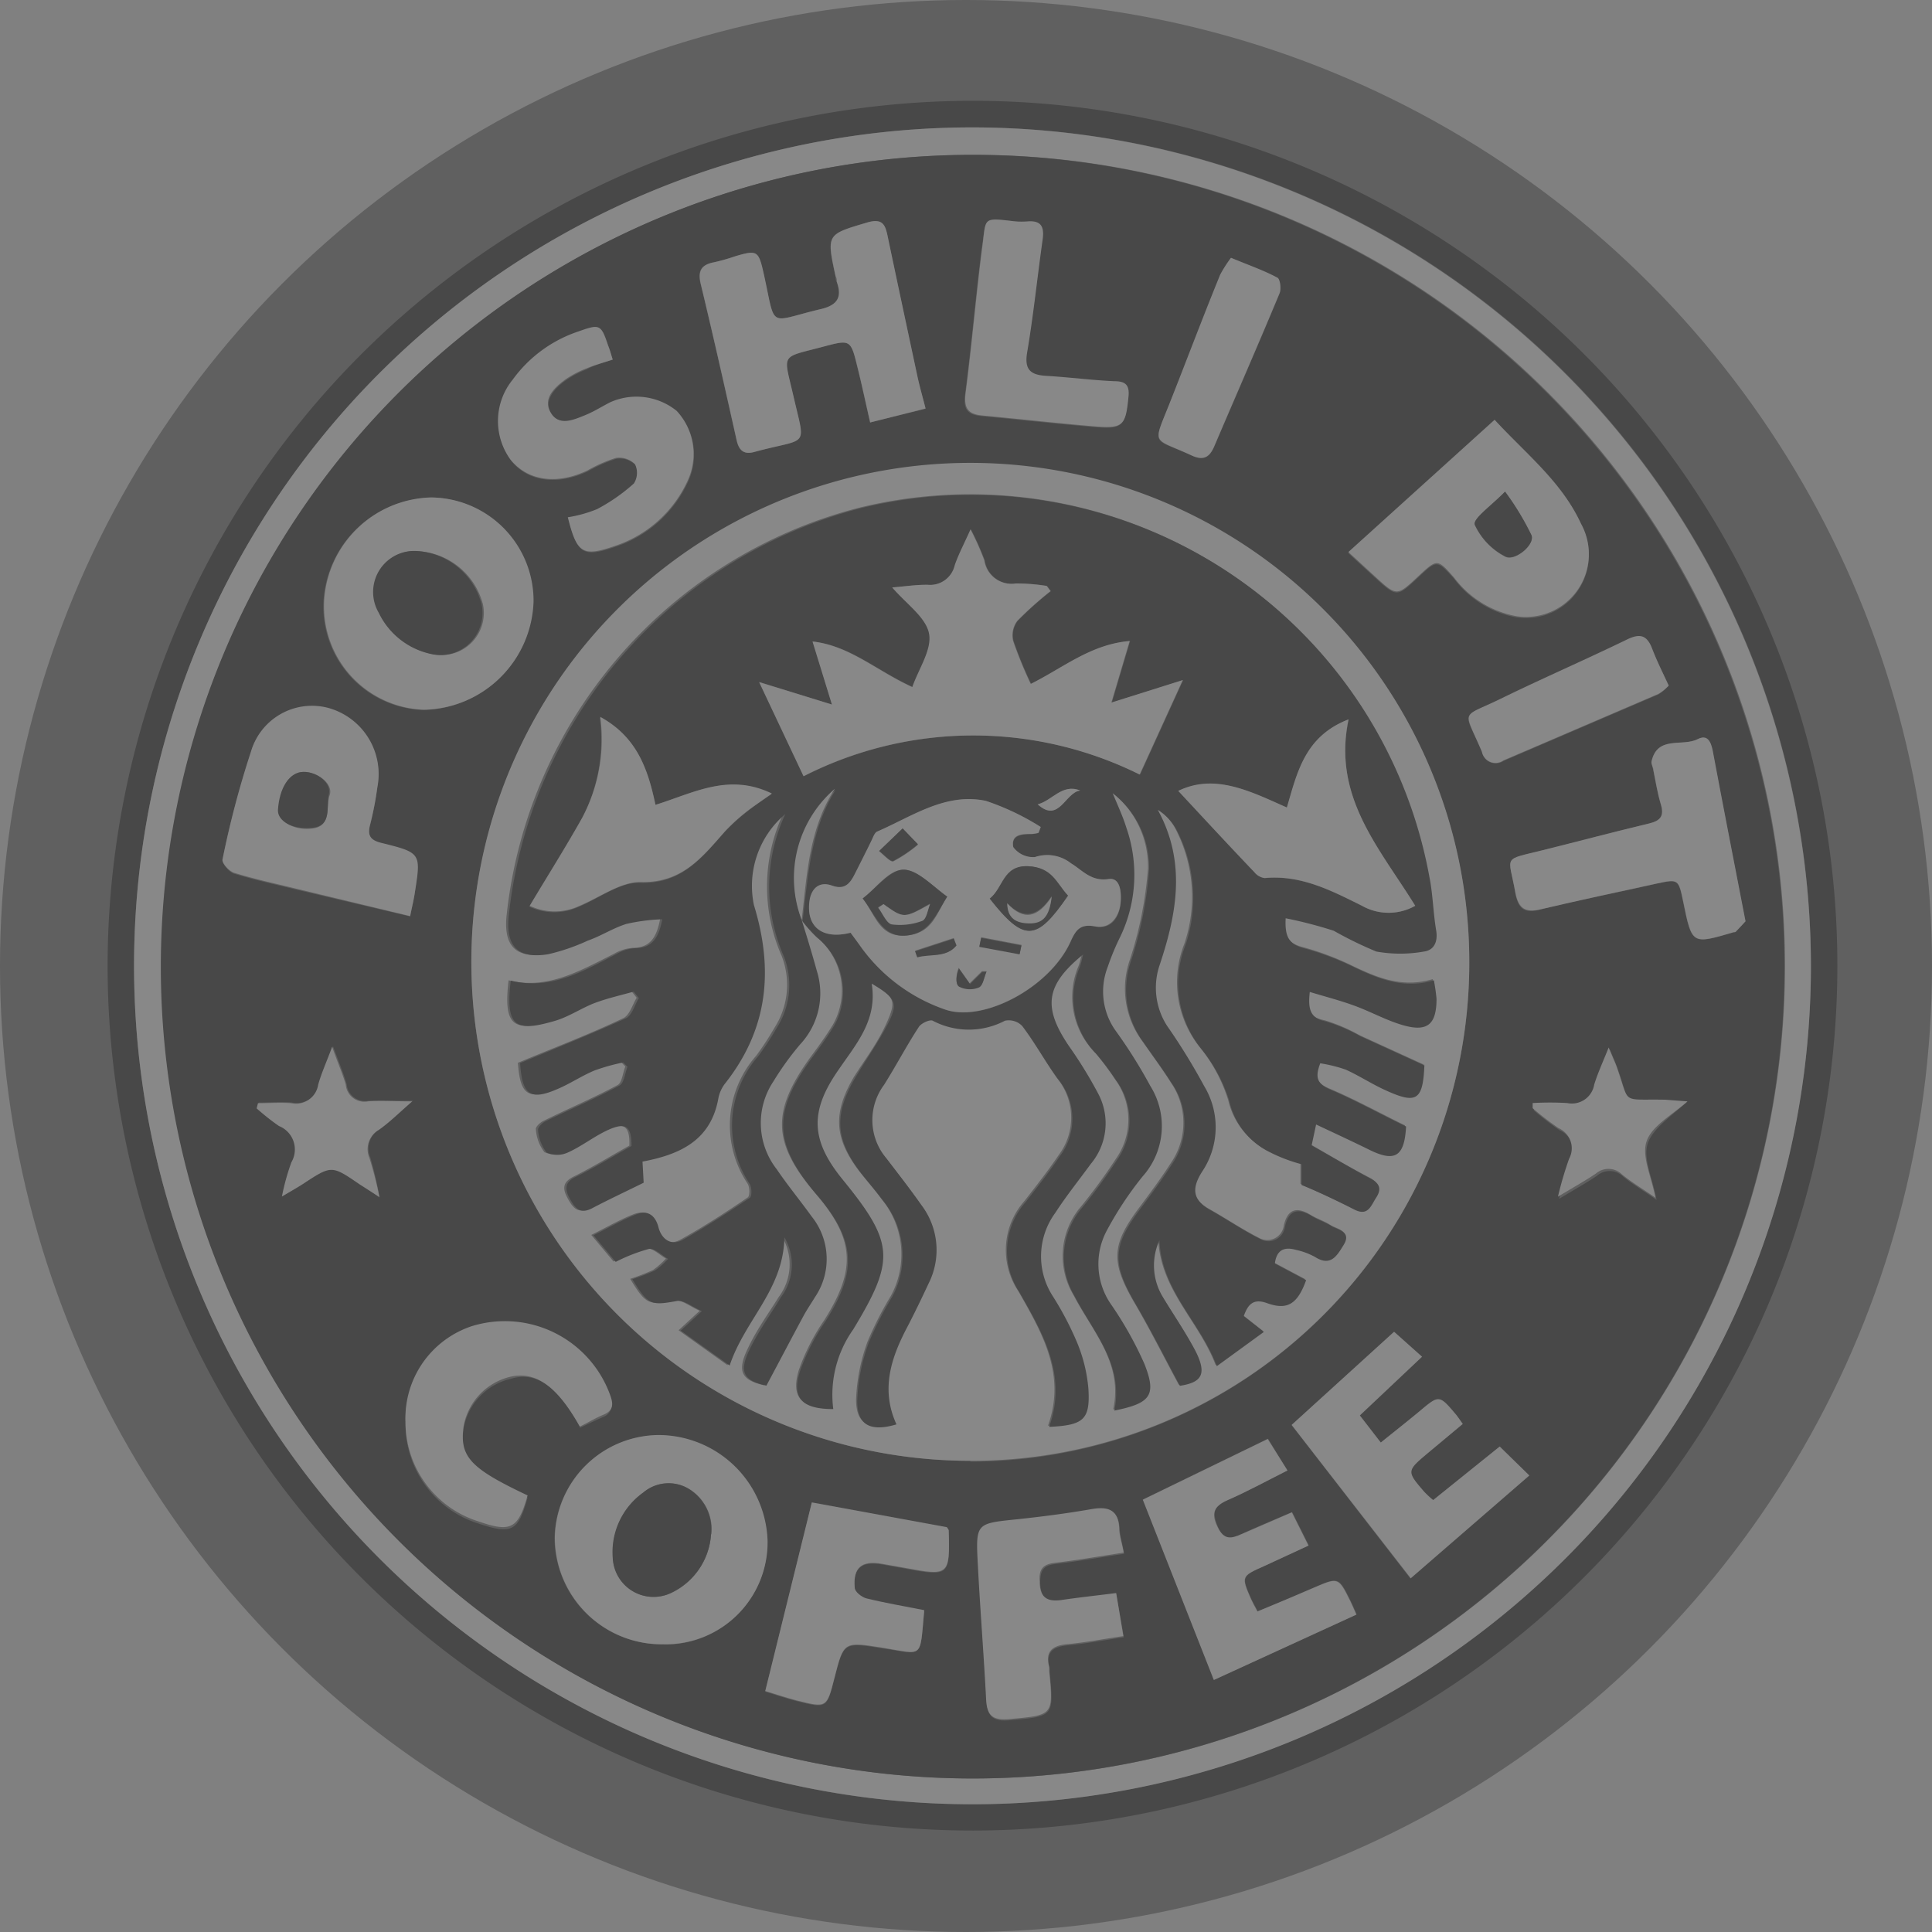<svg id="Layer_3" data-name="Layer 3" xmlns="http://www.w3.org/2000/svg" viewBox="0 0 116.16 116.16"><rect x="0" y="0" width="116.16" height="116.16" fill="#808080" stroke="none"/><defs><style>.cls-1,.cls-2{opacity:0.25;}.cls-3{fill:#fff;}</style></defs><circle class="cls-1" cx="58.08" cy="58.08" r="58.08"/><g class="cls-2"><path d="M2324.62,112.75a52,52,0,1,1-52.1,51.92A52.05,52.05,0,0,1,2324.62,112.75Zm50.31,52a50.41,50.41,0,1,0-50.18,50.42A50.46,50.46,0,0,0,2374.93,164.75Z" transform="translate(-2266.05 -106.69)"/><path class="cls-3" d="M2374.93,164.75a50.41,50.41,0,1,1-50.3-50.4A50.49,50.49,0,0,1,2374.93,164.75ZM2324.58,116a48.81,48.81,0,1,0,48.79,48.86A48.73,48.73,0,0,0,2324.58,116Z" transform="translate(-2266.05 -106.69)"/><path d="M2324.58,116a48.81,48.81,0,1,1-48.86,48.76A48.82,48.82,0,0,1,2324.58,116Zm-.19,78.57a30,30,0,1,0-30-29.88A30,30,0,0,0,2324.39,194.52Zm-18.41,11a6.13,6.13,0,0,0,6.2-6.23,6.57,6.57,0,0,0-6.58-6.35,6.29,6.29,0,0,0-6.21,6.17A6.43,6.43,0,0,0,2306,205.55Zm15.72-74.3c-.2-.78-.36-1.34-.49-1.91-.6-2.81-1.2-5.61-1.79-8.42-.14-.68-.27-1.15-1.21-.88-2.47.73-2.48.69-1.93,3.24,0,.11,0,.22.07.33.33.91.07,1.4-.94,1.64-3.24.76-2.7,1.27-3.44-2.08-.32-1.43-.38-1.49-1.73-1.09a11.44,11.44,0,0,1-1.27.36c-.8.15-1,.55-.79,1.33.75,3.11,1.45,6.23,2.15,9.36.14.63.44.89,1.08.71,3.27-.89,3.07-.15,2.34-3.34-.61-2.64-.83-2.27,1.84-3,1.59-.42,1.61-.4,2,1.22.27,1.08.5,2.17.77,3.35Zm-29.8,5.35a6.61,6.61,0,0,0-6.4,6.2,6.22,6.22,0,0,0,6,6.56,6.72,6.72,0,0,0,6.59-6.51A6.21,6.21,0,0,0,2291.9,136.6Zm-1.19,25.17c.1-.52.21-.94.27-1.37.35-2.42.35-2.44-2-3-.64-.17-.85-.45-.69-1.09a19.35,19.35,0,0,0,.44-2.27,4.12,4.12,0,0,0-3-4.77,3.82,3.82,0,0,0-4.6,2.64,56.61,56.61,0,0,0-1.71,6.48c0,.22.4.72.71.81,1.19.37,2.41.63,3.63.93Zm65.2-29.84-8.79,8,1.59,1.46c1.32,1.2,1.32,1.2,2.61,0,1.13-1.07,1.12-1.06,2.15.07a6.05,6.05,0,0,0,3.76,2.33,3.78,3.78,0,0,0,3.88-5.56C2360,135.68,2357.82,134,2355.91,131.93Zm-12.2,60.43,7.14,9.22,7.13-6.18-1.78-1.74-4,3.22a5.71,5.71,0,0,1-.54-.5c-1.06-1.23-1.06-1.25.21-2.32l2.11-1.76c-.18-.25-.28-.4-.39-.54-1-1.21-1-1.21-2.21-.22-.75.62-1.51,1.22-2.33,1.88l-1.26-1.63,3.74-3.53-1.68-1.5Zm-.25,2.74-1.17-1.93-7.51,3.65,4.27,10.84,8.57-3.93c-.18-.4-.26-.6-.36-.8-.72-1.45-.72-1.45-2.17-.83-1.13.49-2.27,1-3.42,1.44-.18-.34-.29-.53-.38-.73-.6-1.35-.6-1.35.79-2l2.66-1.23-1-2c-1.08.46-2.06.87-3,1.3-.63.28-1.1.45-1.47-.43s-.21-1.24.6-1.6C2341,196.38,2342.15,195.76,2343.46,195.1Zm27.53-33c-.06-.35-.09-.49-.12-.64-.62-3.21-1.25-6.42-1.85-9.63-.11-.55-.31-1-.91-.71-.92.47-2.42-.24-2.77,1.34,0,.16.07.35.11.53.14.69.26,1.38.45,2.05s0,1-.71,1.15c-2.14.51-4.27,1.08-6.41,1.61-2.45.61-2,.28-1.63,2.54.18,1,.56,1.28,1.57,1,2.28-.57,4.59-1,6.89-1.53,1.35-.29,1.35-.29,1.64,1.11.52,2.54.52,2.54,2.95,1.83.07,0,.17,0,.21-.06C2370.64,162.47,2370.85,162.23,2371,162.08Zm-68.1-33.77c-.1-.35-.17-.59-.25-.83-.43-1.29-.49-1.31-1.79-.85a8,8,0,0,0-3.94,2.89,3.94,3.94,0,0,0-.13,4.82c1,1.28,2.79,1.52,4.63.64a8.55,8.55,0,0,1,1.71-.75,1.35,1.35,0,0,1,1.14.38,1.19,1.19,0,0,1-.07,1.16,10.94,10.94,0,0,1-2.21,1.54,7.9,7.9,0,0,1-1.76.49c.55,2.2.89,2.4,2.9,1.7a7.33,7.33,0,0,0,4.3-3.89,3.81,3.81,0,0,0-.66-4.21,3.85,3.85,0,0,0-4-.51c-.5.24-1,.55-1.47.76-.72.29-1.62.67-2.1-.14s.22-1.52.89-2a6.05,6.05,0,0,1,1.26-.66C2301.79,128.64,2302.28,128.51,2302.89,128.31Zm18.73,75.19c-1.2-.24-2.35-.43-3.48-.71-.28-.07-.68-.4-.7-.64-.11-1.22.42-1.65,1.63-1.44l1.41.25c2.64.49,2.69.45,2.61-2.26,0,0,0-.07-.11-.19l-8.12-1.49-2.8,11.34c.72.22,1.31.42,1.9.57,1.8.45,1.8.44,2.26-1.36.56-2.19.56-2.18,2.85-1.82C2321.61,206.16,2321.34,206.49,2321.62,203.5Zm11.54-1c-1.17.15-2.22.26-3.27.42-.87.12-1.27-.17-1.3-1.11,0-.75.2-1.05.94-1.13,1.36-.16,2.72-.4,4.11-.61-.11-.62-.24-1-.27-1.49-.06-1.16-.7-1.3-1.7-1.12-1.48.26-3,.45-4.48.61-2.42.25-2.45.23-2.32,2.69.14,2.72.36,5.43.5,8.14.05,1,.42,1.26,1.38,1.18,2.67-.24,2.67-.21,2.41-2.91a1.66,1.66,0,0,0,0-.22c-.26-1,.22-1.3,1.13-1.38,1.08-.1,2.15-.31,3.33-.48Zm-32.25-10c.51-.24,1-.48,1.44-.67s.58-.64.39-1.16a6.73,6.73,0,0,0-8.31-4.16,5.82,5.82,0,0,0-4,5.75,6.26,6.26,0,0,0,4.41,6c2,.67,2.37.45,2.93-1.57-3.45-1.63-4.09-2.32-3.85-4.14a3.74,3.74,0,0,1,2.84-3C2298.27,189.13,2299.55,190,2300.91,192.46ZM2327.07,120c-2-.21-1.71-.21-2,1.65-.37,2.92-.62,5.86-1,8.77-.12.89.17,1.21,1,1.29,2.24.21,4.47.46,6.7.65,1.78.15,1.93,0,2.1-1.78.07-.68-.16-.9-.84-.93-1.36-.06-2.72-.24-4.07-.32-1-.05-1.37-.35-1.18-1.43.38-2.25.61-4.52.93-6.78.11-.75-.08-1.14-.9-1.08A5,5,0,0,1,2327.07,120Zm13,2.22a7.58,7.58,0,0,0-.65,1c-1,2.59-2,5.19-3.06,7.78s-1,2,1.34,3.08c.72.33,1.08.11,1.36-.54,1.31-3.07,2.65-6.13,3.93-9.21.11-.26,0-.84-.12-.93C2342,123,2341.12,122.63,2340.06,122.19Zm26.32,25.72c-.37-.82-.72-1.51-1-2.23s-.73-.92-1.51-.54c-2.51,1.22-5.06,2.36-7.59,3.56s-2.25.55-1.13,3.19a.83.83,0,0,0,1.29.52l9.32-4A2.84,2.84,0,0,0,2366.38,147.91Zm1.13,25-1.26,0c-2.83-.06-2.1.36-3-2.14-.1-.26-.21-.52-.42-1-.36.9-.66,1.55-.87,2.23a1.36,1.36,0,0,1-1.62,1.11,18,18,0,0,0-2.08,0l0,.31a17.51,17.51,0,0,0,1.56,1.2,1.32,1.32,0,0,1,.63,1.84,21.6,21.6,0,0,0-.67,2.28c.94-.57,1.63-.95,2.28-1.39a1.16,1.16,0,0,1,1.58.06c.59.47,1.24.86,2,1.39-.24-1.29-.83-2.49-.53-3.39S2366.56,173.78,2367.51,172.91Zm-78.65,5.75a21.72,21.72,0,0,0-.56-2.42,1.34,1.34,0,0,1,.57-1.69c.62-.45,1.17-1,2-1.71-1.12,0-1.89,0-2.66,0a1.12,1.12,0,0,1-1.33-1c-.19-.67-.47-1.32-.82-2.28-.37,1-.66,1.62-.84,2.28a1.35,1.35,0,0,1-1.62,1.11c-.67-.06-1.34,0-2,0l-.08.31a13.87,13.87,0,0,0,1.34,1.06,1.52,1.52,0,0,1,.75,2.18,13.69,13.69,0,0,0-.57,2.06c.56-.33.91-.53,1.24-.74,1.74-1.12,1.74-1.12,3.42,0Z" transform="translate(-2266.05 -106.69)"/><path class="cls-3" d="M2324.39,194.52a30,30,0,1,1,30-29.94A29.94,29.94,0,0,1,2324.39,194.52ZM2314.23,162a8.26,8.26,0,0,0,.89,1,4.17,4.17,0,0,1,1,5.31c-.4.66-.86,1.29-1.32,1.91-2.39,3.3-2.33,5.18.31,8.26,2.33,2.73,2.42,4.54.5,7.58a12.75,12.75,0,0,0-1.53,3c-.5,1.63.15,2.33,2,2.28a6.78,6.78,0,0,1,1.2-4.79c2.54-4.24,2.46-5.24-.63-9-1.92-2.36-2-4.09-.26-6.6,1.09-1.56,2.39-3,2-5.19,1.43.86,1.57,1.06,1,2.36s-1.3,2.21-2,3.32c-1.28,2.18-1.19,3.71.35,5.7.43.55.9,1.08,1.31,1.64a5.23,5.23,0,0,1,.57,5.81,21.43,21.43,0,0,0-1.4,2.74,11.29,11.29,0,0,0-.7,3.51c0,1.48.8,1.88,2.36,1.42-1-2.1-.3-4,.67-5.89.44-.85.86-1.72,1.26-2.58a4.46,4.46,0,0,0-.42-4.7c-.68-1-1.41-1.9-2.12-2.83a3.55,3.55,0,0,1-.14-4.41c.72-1.14,1.35-2.35,2.09-3.48.14-.23.67-.47.84-.38a4.66,4.66,0,0,0,4.34,0,1.15,1.15,0,0,1,1.07.34c.77,1,1.4,2.15,2.14,3.19a3.74,3.74,0,0,1,.09,4.62c-.64.95-1.35,1.85-2.05,2.75a4.45,4.45,0,0,0-.38,5.42c1.42,2.49,2.9,5,1.79,8.1,2.07-.1,2.47-.43,2.36-2.28a9.24,9.24,0,0,0-.71-2.86,18.76,18.76,0,0,0-1.44-2.73,4.42,4.42,0,0,1,.16-5c.66-1,1.41-2,2.14-2.95a3.79,3.79,0,0,0,.42-4.25,26.16,26.16,0,0,0-1.73-2.81c-1.6-2.36-1.42-3.68.85-5.53-.08.28-.12.53-.21.76a4.76,4.76,0,0,0,1,5.23,16.87,16.87,0,0,1,1.19,1.59,4.08,4.08,0,0,1,.06,4.77,34,34,0,0,1-2.08,2.85,4.57,4.57,0,0,0-.48,5.35c1.13,2.18,3,4.09,2.39,6.88,2.19-.44,2.55-.92,1.81-2.8a21.77,21.77,0,0,0-2-3.57,4.26,4.26,0,0,1-.24-4.5,20.78,20.78,0,0,1,2.13-3.21,4.54,4.54,0,0,0,.46-5.44,29.87,29.87,0,0,0-2.05-3.27,4.07,4.07,0,0,1-.51-3.88,14.69,14.69,0,0,1,.76-1.83,8.61,8.61,0,0,0,.36-6.55c-.22-.71-.54-1.38-.82-2.07a5.65,5.65,0,0,1,2.19,4.61,23.05,23.05,0,0,1-1.09,5.48,5.28,5.28,0,0,0,.76,4.9c.56.81,1.16,1.61,1.69,2.45a4.27,4.27,0,0,1,0,4.89c-.57.89-1.21,1.75-1.85,2.61-1.73,2.29-1.76,3.32-.3,5.81.92,1.57,1.73,3.19,2.64,4.88,1.31-.2,1.64-.69.95-2.07-.57-1.14-1.31-2.2-2-3.31a3.65,3.65,0,0,1-.18-3.37c.13,3.06,2.43,4.9,3.45,7.57l2.83-2.06-1.21-.95c.25-.7.57-1.08,1.4-.78,1.22.44,1.83.06,2.35-1.38l-1.88-1c.11-.87.61-1,1.28-.82a4.25,4.25,0,0,1,1.13.42c.95.61,1.33-.08,1.72-.71.51-.82-.31-.88-.72-1.14s-.8-.37-1.18-.6c-.83-.51-1.39-.37-1.62.62a1,1,0,0,1-1.5.75c-1-.5-2-1.18-3-1.74s-1.12-1.32-.48-2.31a4.78,4.78,0,0,0,.12-5.14,37.89,37.89,0,0,0-2.07-3.39,4.23,4.23,0,0,1-.61-3.88c1-3.11,1.61-6.2-.11-9.34a3.16,3.16,0,0,1,1.1,1.15,8.84,8.84,0,0,1,.56,7,6.25,6.25,0,0,0,.95,6.21,9.45,9.45,0,0,1,1.7,3.18,4.53,4.53,0,0,0,2.34,3,9.63,9.63,0,0,0,2,.77v1.25c1.12.51,2.16,1,3.16,1.47.84.43,1-.24,1.32-.71s.25-.84-.33-1.14c-1.16-.6-2.29-1.27-3.55-2l.27-1.26c1.15.54,2.14,1,3.1,1.47,1.63.83,2.21.49,2.31-1.35-1.53-.75-3-1.56-4.56-2.22-.76-.33-.94-.7-.6-1.58a8.78,8.78,0,0,1,1.53.38c.8.36,1.54.85,2.35,1.22,1.91.88,2.29.64,2.38-1.47,0-.07,0-.14,0,0l-3.83-1.75a10.46,10.46,0,0,0-2.11-.9c-1-.19-1.06-.73-.95-1.77.92.28,1.78.5,2.61.8,1,.38,2,.93,3.07,1.22,1.43.39,2-.11,1.94-1.61a11,11,0,0,0-.16-1.11c-1.81.54-3.29-.07-4.78-.78a17.08,17.08,0,0,0-3.08-1.16c-.85-.23-1.11-.69-1.05-1.79a26.39,26.39,0,0,1,2.89.75,23.22,23.22,0,0,0,2.56,1.25,8.13,8.13,0,0,0,2.87,0c.6-.08.84-.59.73-1.26-.18-1.06-.2-2.13-.4-3.18a28,28,0,0,0-34.24-22.17,28.44,28.44,0,0,0-21.19,24.59c-.16,1.78.59,2.53,2.39,2.23a12.19,12.19,0,0,0,2.38-.82c.78-.32,1.51-.8,2.31-1a11.55,11.55,0,0,1,2.16-.28c-.22,1.17-.64,1.73-1.65,1.74a2.63,2.63,0,0,0-1.13.36c-2,1-4,2.18-6.33,1.59-.34,2.85.35,3.09,2.65,2.42.83-.24,1.58-.77,2.41-1.08s1.55-.46,2.33-.68l.31.39c-.25.41-.41,1-.77,1.21-2.09,1-4.22,1.8-6.37,2.7.13,1.93.61,2.28,2.31,1.53.74-.32,1.42-.78,2.17-1.09a12.12,12.12,0,0,1,1.72-.48l.26.26c-.16.39-.2,1-.49,1.13-1.45.78-3,1.43-4.45,2.15-.19.09-.47.36-.44.49a2.5,2.5,0,0,0,.51,1.38,1.52,1.52,0,0,0,1.29,0c.8-.36,1.51-.92,2.3-1.3,1.19-.57,1.56-.28,1.52.91-1.16.65-2.22,1.3-3.33,1.85-.67.33-.71.71-.39,1.3s.63,1,1.38.58c1-.53,2-1,3.07-1.52l-.07-1.27c2.28-.43,4.08-1.28,4.55-3.74a2.1,2.1,0,0,1,.38-.91c2.6-3.27,3-6.82,1.77-10.77a5.65,5.65,0,0,1,1.89-5.48,10.34,10.34,0,0,0-.09,8.56,4.78,4.78,0,0,1-.44,4.32,18.4,18.4,0,0,1-1.09,1.67,6.32,6.32,0,0,0-.52,7.7c.13.21.15.74,0,.83-1.29.88-2.61,1.74-4,2.51-.73.42-1.28.06-1.49-.74s-.63-1-1.3-.79c-.86.33-1.66.8-2.61,1.27l1.34,1.6a10.29,10.29,0,0,1,2-.78c.35-.05.77.39,1.15.6a5,5,0,0,1-.78.69,12.21,12.21,0,0,1-1.37.53c.95,1.57,1.13,1.59,2.69,1.31.4-.07.9.35,1.49.61l-1.27,1.17,2.94,2.1c.92-2.76,3.24-4.56,3.29-7.71a3.26,3.26,0,0,1-.21,3.61c-.62,1-1.35,2-1.87,3.12-.67,1.39-.33,1.89,1,2.19.77-1.44,1.49-2.82,2.23-4.19.21-.39.46-.75.69-1.13a4.08,4.08,0,0,0-.2-4.85c-.69-1-1.42-1.88-2.1-2.84a4.51,4.51,0,0,1-.2-5.28,17.52,17.52,0,0,1,1.61-2.23,4.49,4.49,0,0,0,1-4.42c-.29-1-.6-2-.91-3.06Z" transform="translate(-2266.05 -106.69)"/><path class="cls-3" d="M2306,205.55a6.43,6.43,0,0,1-6.59-6.41,6.29,6.29,0,0,1,6.21-6.17,6.57,6.57,0,0,1,6.58,6.35A6.13,6.13,0,0,1,2306,205.55Zm2.82-6.61a2.83,2.83,0,0,0-1.39-2.76,2.35,2.35,0,0,0-2.69.25,4.4,4.4,0,0,0-1.83,3.93,2.45,2.45,0,0,0,3.53,2.09A4.19,4.19,0,0,0,2308.8,198.94Z" transform="translate(-2266.05 -106.69)"/><path class="cls-3" d="M2321.7,131.25l-3.33.84c-.27-1.18-.5-2.27-.77-3.35-.4-1.62-.42-1.64-2-1.22-2.67.71-2.45.34-1.84,3,.73,3.19.93,2.45-2.34,3.34-.64.18-.94-.08-1.08-.71-.7-3.13-1.4-6.25-2.15-9.36-.19-.78,0-1.18.79-1.33a11.44,11.44,0,0,0,1.27-.36c1.35-.4,1.41-.34,1.73,1.09.74,3.35.2,2.84,3.44,2.08,1-.24,1.27-.73.94-1.64,0-.11,0-.22-.07-.33-.55-2.55-.54-2.51,1.93-3.24.94-.27,1.07.2,1.21.88.59,2.81,1.19,5.61,1.79,8.42C2321.34,129.91,2321.5,130.47,2321.7,131.25Z" transform="translate(-2266.05 -106.69)"/><path class="cls-3" d="M2291.9,136.6a6.21,6.21,0,0,1,6.23,6.25,6.72,6.72,0,0,1-6.59,6.51,6.22,6.22,0,0,1-6-6.56A6.61,6.61,0,0,1,2291.9,136.6Zm-.67,3.23a2.47,2.47,0,0,0-2.37,3.71A4.54,4.54,0,0,0,2292,146a2.53,2.53,0,0,0,3.08-3A4.29,4.29,0,0,0,2291.23,139.83Z" transform="translate(-2266.05 -106.69)"/><path class="cls-3" d="M2290.71,161.77l-6.94-1.67c-1.22-.3-2.44-.56-3.63-.93-.31-.09-.76-.59-.71-.81a56.61,56.61,0,0,1,1.71-6.48,3.82,3.82,0,0,1,4.6-2.64,4.12,4.12,0,0,1,3,4.77,19.35,19.35,0,0,1-.44,2.27c-.16.64,0,.92.69,1.09,2.38.59,2.38.61,2,3C2290.92,160.83,2290.81,161.25,2290.71,161.77Zm-6.4-8.67c-.86,0-1.47,1-1.5,2.35,0,.62.93,1.21,2.06,1.05s.76-1.32,1-2S2285.13,153.09,2284.31,153.1Z" transform="translate(-2266.05 -106.69)"/><path class="cls-3" d="M2355.91,131.93c1.91,2.07,4.05,3.75,5.2,6.25a3.78,3.78,0,0,1-3.88,5.56,6.05,6.05,0,0,1-3.76-2.33c-1-1.13-1-1.14-2.15-.07-1.29,1.21-1.29,1.21-2.61,0l-1.59-1.46Zm.63,4.32c-.81.84-1.94,1.62-1.82,2a4.06,4.06,0,0,0,1.83,1.91c.55.31,1.79-.7,1.58-1.27A16.38,16.38,0,0,0,2356.54,136.25Z" transform="translate(-2266.05 -106.69)"/><path class="cls-3" d="M2343.71,192.36l6.16-5.6,1.68,1.5-3.74,3.53,1.26,1.63c.82-.66,1.58-1.26,2.33-1.88,1.18-1,1.18-1,2.21.22.11.14.21.29.39.54l-2.11,1.76c-1.27,1.07-1.27,1.09-.21,2.32a5.71,5.71,0,0,0,.54.5l4-3.22,1.78,1.74-7.13,6.18Z" transform="translate(-2266.05 -106.69)"/><path class="cls-3" d="M2343.46,195.1c-1.31.66-2.44,1.28-3.61,1.79-.81.36-1,.77-.6,1.6s.84.71,1.47.43c1-.43,1.94-.84,3-1.3l1,2-2.66,1.23c-1.39.61-1.39.61-.79,2,.09.2.2.39.38.73,1.15-.48,2.29-.95,3.42-1.44,1.45-.62,1.45-.62,2.17.83.1.2.18.4.36.8l-8.57,3.93-4.27-10.84,7.51-3.65Z" transform="translate(-2266.05 -106.69)"/><path class="cls-3" d="M2371,162.08c-.14.15-.35.39-.58.62,0,.05-.14,0-.21.06-2.43.71-2.43.71-2.95-1.83-.29-1.4-.29-1.4-1.64-1.11-2.3.5-4.61,1-6.89,1.53-1,.25-1.39-.06-1.57-1-.41-2.26-.82-1.93,1.63-2.54,2.14-.53,4.27-1.1,6.41-1.61.7-.17.92-.46.71-1.15s-.31-1.36-.45-2.05c0-.18-.15-.37-.11-.53.35-1.58,1.85-.87,2.77-1.34.6-.31.8.16.91.71.6,3.21,1.23,6.42,1.85,9.63C2370.9,161.59,2370.93,161.73,2371,162.08Z" transform="translate(-2266.05 -106.69)"/><path class="cls-3" d="M2302.89,128.31c-.61.2-1.1.33-1.58.53a6.05,6.05,0,0,0-1.26.66c-.67.49-1.39,1.16-.89,2s1.38.43,2.1.14c.51-.21,1-.52,1.47-.76a3.85,3.85,0,0,1,4,.51,3.81,3.81,0,0,1,.66,4.21,7.33,7.33,0,0,1-4.3,3.89c-2,.7-2.35.5-2.9-1.7a7.9,7.9,0,0,0,1.76-.49,10.94,10.94,0,0,0,2.21-1.54,1.19,1.19,0,0,0,.07-1.16,1.35,1.35,0,0,0-1.14-.38,8.55,8.55,0,0,0-1.71.75c-1.84.88-3.58.64-4.63-.64a3.94,3.94,0,0,1,.13-4.82,8,8,0,0,1,3.94-2.89c1.3-.46,1.36-.44,1.79.85C2302.72,127.72,2302.79,128,2302.89,128.31Z" transform="translate(-2266.05 -106.69)"/><path class="cls-3" d="M2321.62,203.5c-.28,3,0,2.66-2.55,2.25-2.29-.36-2.29-.37-2.85,1.82-.46,1.8-.46,1.81-2.26,1.36-.59-.15-1.18-.35-1.9-.57l2.8-11.34,8.12,1.49c.08.12.11.15.11.19.08,2.71,0,2.75-2.61,2.26l-1.41-.25c-1.21-.21-1.74.22-1.63,1.44,0,.24.42.57.7.64C2319.27,203.07,2320.42,203.26,2321.62,203.5Z" transform="translate(-2266.05 -106.69)"/><path class="cls-3" d="M2333.16,202.47l.43,2.59c-1.18.17-2.25.38-3.33.48-.91.08-1.39.4-1.13,1.38a1.66,1.66,0,0,1,0,.22c.26,2.7.26,2.67-2.41,2.91-1,.08-1.33-.22-1.38-1.18-.14-2.71-.36-5.42-.5-8.14-.13-2.46-.1-2.44,2.32-2.69,1.5-.16,3-.35,4.48-.61,1-.18,1.64,0,1.7,1.12,0,.44.16.87.27,1.49-1.39.21-2.75.45-4.11.61-.74.08-1,.38-.94,1.13,0,.94.43,1.23,1.3,1.11C2330.94,202.73,2332,202.62,2333.16,202.47Z" transform="translate(-2266.05 -106.69)"/><path class="cls-3" d="M2300.91,192.46c-1.36-2.43-2.64-3.33-4.15-3a3.74,3.74,0,0,0-2.84,3c-.24,1.82.4,2.51,3.85,4.14-.56,2-1,2.24-2.93,1.57a6.26,6.26,0,0,1-4.41-6,5.82,5.82,0,0,1,4-5.75,6.73,6.73,0,0,1,8.31,4.16c.19.52.2.91-.39,1.16S2301.42,192.22,2300.91,192.46Z" transform="translate(-2266.05 -106.69)"/><path class="cls-3" d="M2327.07,120a5,5,0,0,0,.77,0c.82-.06,1,.33.9,1.08-.32,2.26-.55,4.53-.93,6.78-.19,1.08.22,1.38,1.18,1.43,1.35.08,2.71.26,4.07.32.68,0,.91.25.84.93-.17,1.76-.32,1.93-2.1,1.78-2.23-.19-4.46-.44-6.7-.65-.81-.08-1.1-.4-1-1.29.38-2.91.63-5.85,1-8.77C2325.36,119.76,2325.05,119.76,2327.07,120Z" transform="translate(-2266.05 -106.69)"/><path class="cls-3" d="M2340.06,122.19c1.06.44,2,.76,2.8,1.2.16.09.23.67.12.93-1.28,3.08-2.62,6.14-3.93,9.21-.28.65-.64.87-1.36.54-2.35-1.09-2.34-.56-1.34-3.08s2-5.19,3.06-7.78A7.58,7.58,0,0,1,2340.06,122.19Z" transform="translate(-2266.05 -106.69)"/><path class="cls-3" d="M2366.38,147.91a2.84,2.84,0,0,1-.62.5l-9.32,4a.83.83,0,0,1-1.29-.52c-1.12-2.64-1.3-2,1.13-3.19s5.08-2.34,7.59-3.56c.78-.38,1.2-.27,1.51.54S2366,147.09,2366.38,147.91Z" transform="translate(-2266.05 -106.69)"/><path class="cls-3" d="M2367.51,172.91c-1,.87-2.15,1.49-2.46,2.4s.29,2.1.53,3.39c-.77-.53-1.42-.92-2-1.39a1.16,1.16,0,0,0-1.58-.06c-.65.44-1.34.82-2.28,1.39a21.6,21.6,0,0,1,.67-2.28,1.32,1.32,0,0,0-.63-1.84,17.51,17.51,0,0,1-1.56-1.2l0-.31a18,18,0,0,1,2.08,0,1.36,1.36,0,0,0,1.62-1.11c.21-.68.51-1.33.87-2.23.21.51.32.77.42,1,.92,2.5.19,2.08,3,2.14Z" transform="translate(-2266.05 -106.69)"/><path class="cls-3" d="M2288.86,178.66l-1.2-.77c-1.68-1.15-1.68-1.15-3.42,0-.33.21-.68.41-1.24.74a13.69,13.69,0,0,1,.57-2.06,1.52,1.52,0,0,0-.75-2.18,13.87,13.87,0,0,1-1.34-1.06l.08-.31c.68,0,1.35-.05,2,0a1.35,1.35,0,0,0,1.62-1.11c.18-.66.47-1.29.84-2.28.35,1,.63,1.61.82,2.28a1.12,1.12,0,0,0,1.33,1c.77-.06,1.54,0,2.66,0-.81.71-1.36,1.26-2,1.71a1.34,1.34,0,0,0-.57,1.69A21.72,21.72,0,0,1,2288.86,178.66Z" transform="translate(-2266.05 -106.69)"/><path d="M2314.25,162c.31,1,.62,2,.91,3.06a4.49,4.49,0,0,1-1,4.42,17.52,17.52,0,0,0-1.61,2.23,4.51,4.51,0,0,0,.2,5.28c.68,1,1.41,1.88,2.1,2.84a4.08,4.08,0,0,1,.2,4.85c-.23.38-.48.74-.69,1.13-.74,1.37-1.46,2.75-2.23,4.19-1.35-.3-1.69-.8-1-2.19.52-1.09,1.25-2.08,1.87-3.12a3.26,3.26,0,0,0,.21-3.61c-.05,3.15-2.37,4.95-3.29,7.71l-2.94-2.1,1.27-1.17c-.59-.26-1.09-.68-1.49-.61-1.56.28-1.74.26-2.69-1.31a12.21,12.21,0,0,0,1.37-.53,5,5,0,0,0,.78-.69c-.38-.21-.8-.65-1.15-.6a10.29,10.29,0,0,0-2,.78l-1.34-1.6c.95-.47,1.75-.94,2.61-1.27.67-.26,1.12.09,1.3.79s.76,1.16,1.49.74c1.36-.77,2.68-1.63,4-2.51.14-.09.12-.62,0-.83a6.32,6.32,0,0,1,.52-7.7,18.4,18.4,0,0,0,1.09-1.67,4.78,4.78,0,0,0,.44-4.32,10.34,10.34,0,0,1,.09-8.56,5.65,5.65,0,0,0-1.89,5.48c1.21,3.95.83,7.5-1.77,10.77a2.1,2.1,0,0,0-.38.91c-.47,2.46-2.27,3.31-4.55,3.74l.07,1.27c-1.05.52-2.08,1-3.07,1.52-.75.41-1.06,0-1.38-.58s-.28-1,.39-1.3c1.11-.55,2.17-1.2,3.33-1.85,0-1.19-.33-1.48-1.52-.91-.79.38-1.5.94-2.3,1.3a1.52,1.52,0,0,1-1.29,0,2.5,2.5,0,0,1-.51-1.38c0-.13.25-.4.44-.49,1.48-.72,3-1.37,4.45-2.15.29-.15.33-.74.49-1.13l-.26-.26a12.12,12.12,0,0,0-1.72.48c-.75.31-1.43.77-2.17,1.09-1.7.75-2.18.4-2.31-1.53,2.15-.9,4.28-1.75,6.37-2.7.36-.17.52-.8.77-1.21l-.31-.39c-.78.22-1.58.4-2.33.68s-1.58.84-2.41,1.08c-2.3.67-3,.43-2.65-2.42,2.38.59,4.33-.55,6.33-1.59a2.63,2.63,0,0,1,1.13-.36c1,0,1.43-.57,1.65-1.74a11.55,11.55,0,0,0-2.16.28c-.8.25-1.53.73-2.31,1a12.19,12.19,0,0,1-2.38.82c-1.8.3-2.55-.45-2.39-2.23a28.44,28.44,0,0,1,21.19-24.59A28,28,0,0,1,2352,159.46c.2,1,.22,2.12.4,3.18.11.67-.13,1.18-.73,1.26a8.13,8.13,0,0,1-2.87,0,23.22,23.22,0,0,1-2.56-1.25,26.39,26.39,0,0,0-2.89-.75c-.06,1.1.2,1.56,1.05,1.79a17.08,17.08,0,0,1,3.08,1.16c1.49.71,3,1.32,4.78.78a11,11,0,0,1,.16,1.11c0,1.5-.51,2-1.94,1.61-1.06-.29-2-.84-3.07-1.22-.83-.3-1.69-.52-2.61-.8-.11,1,0,1.58.95,1.77a10.46,10.46,0,0,1,2.11.9l3.83,1.75c-.06-.16,0-.09,0,0-.09,2.11-.47,2.35-2.38,1.47-.81-.37-1.55-.86-2.35-1.22a8.78,8.78,0,0,0-1.53-.38c-.34.88-.16,1.25.6,1.58,1.55.66,3,1.47,4.56,2.22-.1,1.84-.68,2.18-2.31,1.35-1-.49-1.95-.93-3.1-1.47l-.27,1.26c1.26.71,2.39,1.38,3.55,2,.58.3.65.65.33,1.14s-.48,1.14-1.32.71c-1-.51-2-1-3.16-1.47v-1.25a9.63,9.63,0,0,1-2-.77,4.53,4.53,0,0,1-2.34-3,9.45,9.45,0,0,0-1.7-3.18,6.25,6.25,0,0,1-.95-6.21,8.84,8.84,0,0,0-.56-7,3.16,3.16,0,0,0-1.1-1.15c1.72,3.14,1.15,6.23.11,9.34a4.23,4.23,0,0,0,.61,3.88,37.89,37.89,0,0,1,2.07,3.39,4.78,4.78,0,0,1-.12,5.14c-.64,1-.59,1.71.48,2.31s2,1.24,3,1.74a1,1,0,0,0,1.5-.75c.23-1,.79-1.13,1.62-.62.38.23.81.37,1.18.6s1.23.32.72,1.14c-.39.63-.77,1.32-1.72.71a4.25,4.25,0,0,0-1.13-.42c-.67-.19-1.17-.05-1.28.82l1.88,1c-.52,1.44-1.13,1.82-2.35,1.38-.83-.3-1.15.08-1.4.78l1.21.95-2.83,2.06c-1-2.67-3.32-4.51-3.45-7.57a3.65,3.65,0,0,0,.18,3.37c.66,1.11,1.4,2.17,2,3.31.69,1.38.36,1.87-.95,2.07-.91-1.69-1.72-3.31-2.64-4.88-1.46-2.49-1.43-3.52.3-5.81.64-.86,1.28-1.72,1.85-2.61a4.27,4.27,0,0,0,0-4.89c-.53-.84-1.13-1.64-1.69-2.45a5.28,5.28,0,0,1-.76-4.9,23.05,23.05,0,0,0,1.09-5.48,5.65,5.65,0,0,0-2.19-4.61c.28.69.6,1.36.82,2.07a8.61,8.61,0,0,1-.36,6.55,14.69,14.69,0,0,0-.76,1.83,4.07,4.07,0,0,0,.51,3.88,29.87,29.87,0,0,1,2.05,3.27,4.54,4.54,0,0,1-.46,5.44,20.78,20.78,0,0,0-2.13,3.21,4.26,4.26,0,0,0,.24,4.5,21.77,21.77,0,0,1,2,3.57c.74,1.88.38,2.36-1.81,2.8.57-2.79-1.26-4.7-2.39-6.88a4.57,4.57,0,0,1,.48-5.35,34,34,0,0,0,2.08-2.85,4.08,4.08,0,0,0-.06-4.77,16.87,16.87,0,0,0-1.19-1.59,4.76,4.76,0,0,1-1-5.23c.09-.23.13-.48.21-.76-2.27,1.85-2.45,3.17-.85,5.53a26.16,26.16,0,0,1,1.73,2.81,3.79,3.79,0,0,1-.42,4.25c-.73,1-1.48,1.93-2.14,2.95a4.42,4.42,0,0,0-.16,5,18.76,18.76,0,0,1,1.44,2.73,9.24,9.24,0,0,1,.71,2.86c.11,1.85-.29,2.18-2.36,2.28,1.11-3.09-.37-5.61-1.79-8.1a4.45,4.45,0,0,1,.38-5.42c.7-.9,1.41-1.8,2.05-2.75a3.74,3.74,0,0,0-.09-4.62c-.74-1-1.37-2.17-2.14-3.19a1.15,1.15,0,0,0-1.07-.34,4.66,4.66,0,0,1-4.34,0c-.17-.09-.7.15-.84.38-.74,1.13-1.37,2.34-2.09,3.48a3.55,3.55,0,0,0,.14,4.41c.71.93,1.44,1.87,2.12,2.83a4.46,4.46,0,0,1,.42,4.7c-.4.86-.82,1.73-1.26,2.58-1,1.88-1.63,3.79-.67,5.89-1.56.46-2.36.06-2.36-1.42a11.29,11.29,0,0,1,.7-3.51,21.43,21.43,0,0,1,1.4-2.74,5.23,5.23,0,0,0-.57-5.81c-.41-.56-.88-1.09-1.31-1.64-1.54-2-1.63-3.52-.35-5.7.65-1.11,1.41-2.16,2-3.32s.47-1.5-1-2.36c.36,2.2-.94,3.63-2,5.19-1.75,2.51-1.66,4.24.26,6.6,3.09,3.8,3.17,4.8.63,9a6.78,6.78,0,0,0-1.2,4.79c-1.87,0-2.52-.65-2-2.28a12.75,12.75,0,0,1,1.53-3c1.92-3,1.83-4.85-.5-7.58-2.64-3.08-2.7-5-.31-8.26.46-.62.92-1.25,1.32-1.91a4.17,4.17,0,0,0-1-5.31,8.26,8.26,0,0,1-.89-1c.35-2.71.46-5.48,2-7.9A7.07,7.07,0,0,0,2314.25,162Zm1.82-12.95-4.35-1.35,2.67,5.66a22.47,22.47,0,0,1,20.21-.1l2.59-5.68-4.29,1.35,1.1-3.7c-2.34.2-4,1.6-5.95,2.58a24.43,24.43,0,0,1-1.06-2.59,1.45,1.45,0,0,1,.25-1.2,21.43,21.43,0,0,1,2-1.79l-.23-.31a11.63,11.63,0,0,0-1.85-.15,1.65,1.65,0,0,1-1.9-1.39,16.55,16.55,0,0,0-.83-1.86c-.4.9-.73,1.51-.95,2.16a1.52,1.52,0,0,1-1.63,1.17c-.69,0-1.39.1-2.13.16.84,1,2,1.76,2.21,2.74s-.63,2.13-1,3.25c-2.17-1-3.77-2.49-6-2.74Zm1.12,13.72.51.69a10.42,10.42,0,0,0,5.17,3.93c2.3.81,6.32-1.32,7.56-4.09.33-.74.55-1.08,1.48-.9s1.42-.5,1.52-1.39c.06-.64,0-1.57-.72-1.46-1.06.16-1.59-.55-2.25-.94a2.31,2.31,0,0,0-2.18-.38,1.49,1.49,0,0,1-1.3-.6c-.15-.75.55-.78,1.12-.79a1.87,1.87,0,0,0,.4-.07l.13-.35a15.06,15.06,0,0,0-3.3-1.57c-2.42-.51-4.42.93-6.52,1.84-.18.07-.27.39-.38.6-.34.65-.68,1.3-1,2s-.58.91-1.36.65-1.26.2-1.35,1C2314.54,162.44,2315.52,163.19,2317.19,162.77Zm-11.73-7.69c-.45-2.16-1.11-4.06-3.35-5.24a10.07,10.07,0,0,1-1.08,6.06c-1,1.77-2.08,3.49-3.16,5.3a3.51,3.51,0,0,0,3,0c1.22-.51,2.45-1.47,3.65-1.43,2.52.08,3.73-1.51,5.11-3.07a11.8,11.8,0,0,1,1.39-1.25c.41-.34.85-.64,1.41-1C2309.87,153.14,2307.75,154.37,2305.46,155.08Zm45.68,6.07c-2.14-3.47-5-6.54-4-11.2-2.64,1-3.09,3.2-3.71,5.3-2.24-1-4.34-2.05-6.53-1,1.59,1.7,3.07,3.31,4.58,4.89a.94.94,0,0,0,.62.35c2.18-.2,4,.75,5.85,1.67A3.26,3.26,0,0,0,2351.14,161.15ZM2331,154.22c-1.08-.44-1.68.61-2.56.83C2329.72,156.22,2330.08,154.33,2331,154.22Z" transform="translate(-2266.05 -106.69)"/><path d="M2308.8,198.94a4.19,4.19,0,0,1-2.38,3.51,2.45,2.45,0,0,1-3.53-2.09,4.4,4.4,0,0,1,1.83-3.93,2.35,2.35,0,0,1,2.69-.25A2.83,2.83,0,0,1,2308.8,198.94Z" transform="translate(-2266.05 -106.69)"/><path d="M2291.23,139.83A4.29,4.29,0,0,1,2295,143a2.53,2.53,0,0,1-3.08,3,4.54,4.54,0,0,1-3.1-2.47A2.47,2.47,0,0,1,2291.23,139.83Z" transform="translate(-2266.05 -106.69)"/><path d="M2284.31,153.1c.82,0,1.69.68,1.51,1.36s.24,1.88-1,2-2.07-.43-2.06-1.05C2282.84,154.06,2283.45,153.1,2284.31,153.1Z" transform="translate(-2266.05 -106.69)"/><path d="M2356.54,136.25a16.38,16.38,0,0,1,1.59,2.62c.21.57-1,1.58-1.58,1.27a4.06,4.06,0,0,1-1.83-1.91C2354.6,137.87,2355.73,137.09,2356.54,136.25Z" transform="translate(-2266.05 -106.69)"/><path class="cls-3" d="M2316.07,149.05l-1.17-3.79c2.24.25,3.84,1.76,6,2.74.39-1.12,1.21-2.28,1-3.25s-1.37-1.76-2.21-2.74c.74-.06,1.44-.17,2.13-.16a1.52,1.52,0,0,0,1.63-1.17c.22-.65.55-1.26.95-2.16a16.55,16.55,0,0,1,.83,1.86,1.65,1.65,0,0,0,1.9,1.39,11.63,11.63,0,0,1,1.85.15l.23.31a21.43,21.43,0,0,0-2,1.79,1.45,1.45,0,0,0-.25,1.2,24.43,24.43,0,0,0,1.06,2.59c2-1,3.61-2.38,5.95-2.58l-1.1,3.7,4.29-1.35-2.59,5.68a22.47,22.47,0,0,0-20.21.1l-2.67-5.66Z" transform="translate(-2266.05 -106.69)"/><path class="cls-3" d="M2317.19,162.77c-1.67.42-2.65-.33-2.48-1.84.09-.83.6-1.27,1.35-1s1.07-.09,1.36-.65.67-1.31,1-2c.11-.21.2-.53.38-.6,2.1-.91,4.1-2.35,6.52-1.84a15.06,15.06,0,0,1,3.3,1.57l-.13.35a1.87,1.87,0,0,1-.4.07c-.57,0-1.27,0-1.12.79a1.49,1.49,0,0,0,1.3.6,2.31,2.31,0,0,1,2.18.38c.66.39,1.19,1.1,2.25.94.72-.11.78.82.72,1.46-.1.89-.67,1.55-1.52,1.39s-1.15.16-1.48.9c-1.24,2.77-5.26,4.9-7.56,4.09a10.42,10.42,0,0,1-5.17-3.93Zm5.81-2.17c-.84-.56-1.72-1.61-2.62-1.62s-1.65,1.12-2.46,1.73c.78,1,1,2.35,2.59,2.23S2322.32,161.67,2323,160.6Zm2.56.12c2.07,2.63,2.81,2.58,4.7-.18-.7-.73-1.09-1.73-2.43-1.77S2326.37,160.08,2325.56,160.72Zm-5.24-4.22-1.41,1.38c.29.22.68.67.85.6a8.19,8.19,0,0,0,1.48-1Zm3.23,7-.16-.41-2.32.76.13.36C2322,164,2322.93,164.29,2323.55,163.54Zm1.81,1.58h-.27l-.74.73-.66-.93c-.16.39-.2.94,0,1.08a1.43,1.43,0,0,0,1.2.05C2325.15,166,2325.21,165.45,2325.36,165.12Zm2-1.05.11-.53-2.42-.46-.11.54Z" transform="translate(-2266.05 -106.69)"/><path class="cls-3" d="M2305.46,155.08c2.29-.71,4.41-1.94,7-.68-.56.4-1,.7-1.41,1a11.8,11.8,0,0,0-1.39,1.25c-1.38,1.56-2.59,3.15-5.11,3.07-1.2,0-2.43.92-3.65,1.43a3.51,3.51,0,0,1-3,0c1.08-1.81,2.17-3.53,3.16-5.3a10.07,10.07,0,0,0,1.08-6.06C2304.35,151,2305,152.92,2305.46,155.08Z" transform="translate(-2266.05 -106.69)"/><path class="cls-3" d="M2351.14,161.15a3.26,3.26,0,0,1-3.2,0c-1.85-.92-3.67-1.87-5.85-1.67a.94.94,0,0,1-.62-.35c-1.51-1.58-3-3.19-4.58-4.89,2.19-1.06,4.29,0,6.53,1,.62-2.1,1.07-4.28,3.71-5.3C2346.15,154.61,2349,157.68,2351.14,161.15Z" transform="translate(-2266.05 -106.69)"/><path class="cls-3" d="M2314.25,162a7.07,7.07,0,0,1,2-7.89c-1.57,2.42-1.68,5.19-2,7.9Z" transform="translate(-2266.05 -106.69)"/><path class="cls-3" d="M2331,154.22c-.91.11-1.27,2-2.56.83C2329.31,154.83,2329.91,153.78,2331,154.22Z" transform="translate(-2266.05 -106.69)"/><path d="M2323,160.6c-.68,1.07-1.07,2.23-2.49,2.34s-1.81-1.23-2.59-2.23c.81-.61,1.64-1.73,2.46-1.73S2322.16,160,2323,160.6Zm-3.83.45-.32.18c.27.37.5,1,.82,1a3.8,3.8,0,0,0,1.85-.22c.24-.08.31-.62.45-1C2320.39,161.92,2320.39,161.92,2319.17,161.05Z" transform="translate(-2266.05 -106.69)"/><path d="M2325.56,160.72c.81-.64.78-2,2.27-1.95s1.73,1,2.43,1.77C2328.37,163.3,2327.63,163.35,2325.56,160.72Zm1.05.23c0,1,.6,1.2,1.33,1.21s1.21-.4,1.34-1.6C2328.46,161.8,2327.6,162,2326.61,161Z" transform="translate(-2266.05 -106.69)"/><path d="M2320.32,156.5l.92.95a8.19,8.19,0,0,1-1.48,1c-.17.07-.56-.38-.85-.6Z" transform="translate(-2266.05 -106.69)"/><path d="M2323.55,163.54c-.62.75-1.56.49-2.35.71l-.13-.36,2.32-.76Z" transform="translate(-2266.05 -106.69)"/><path d="M2325.36,165.12c-.15.33-.21.83-.45.94a1.43,1.43,0,0,1-1.2-.05c-.22-.14-.18-.69,0-1.08l.66.93.74-.73Z" transform="translate(-2266.05 -106.69)"/><path d="M2327.35,164.07l-2.42-.45.11-.54,2.42.46Z" transform="translate(-2266.05 -106.69)"/><path class="cls-3" d="M2319.17,161.05c1.22.87,1.22.87,2.8,0-.14.33-.21.87-.45,1a3.8,3.8,0,0,1-1.85.22c-.32-.06-.55-.67-.82-1Z" transform="translate(-2266.05 -106.69)"/><path class="cls-3" d="M2326.61,161c1,1.09,1.85.85,2.67-.39-.13,1.2-.54,1.61-1.34,1.6S2326.62,161.91,2326.61,161Z" transform="translate(-2266.05 -106.69)"/></g></svg>